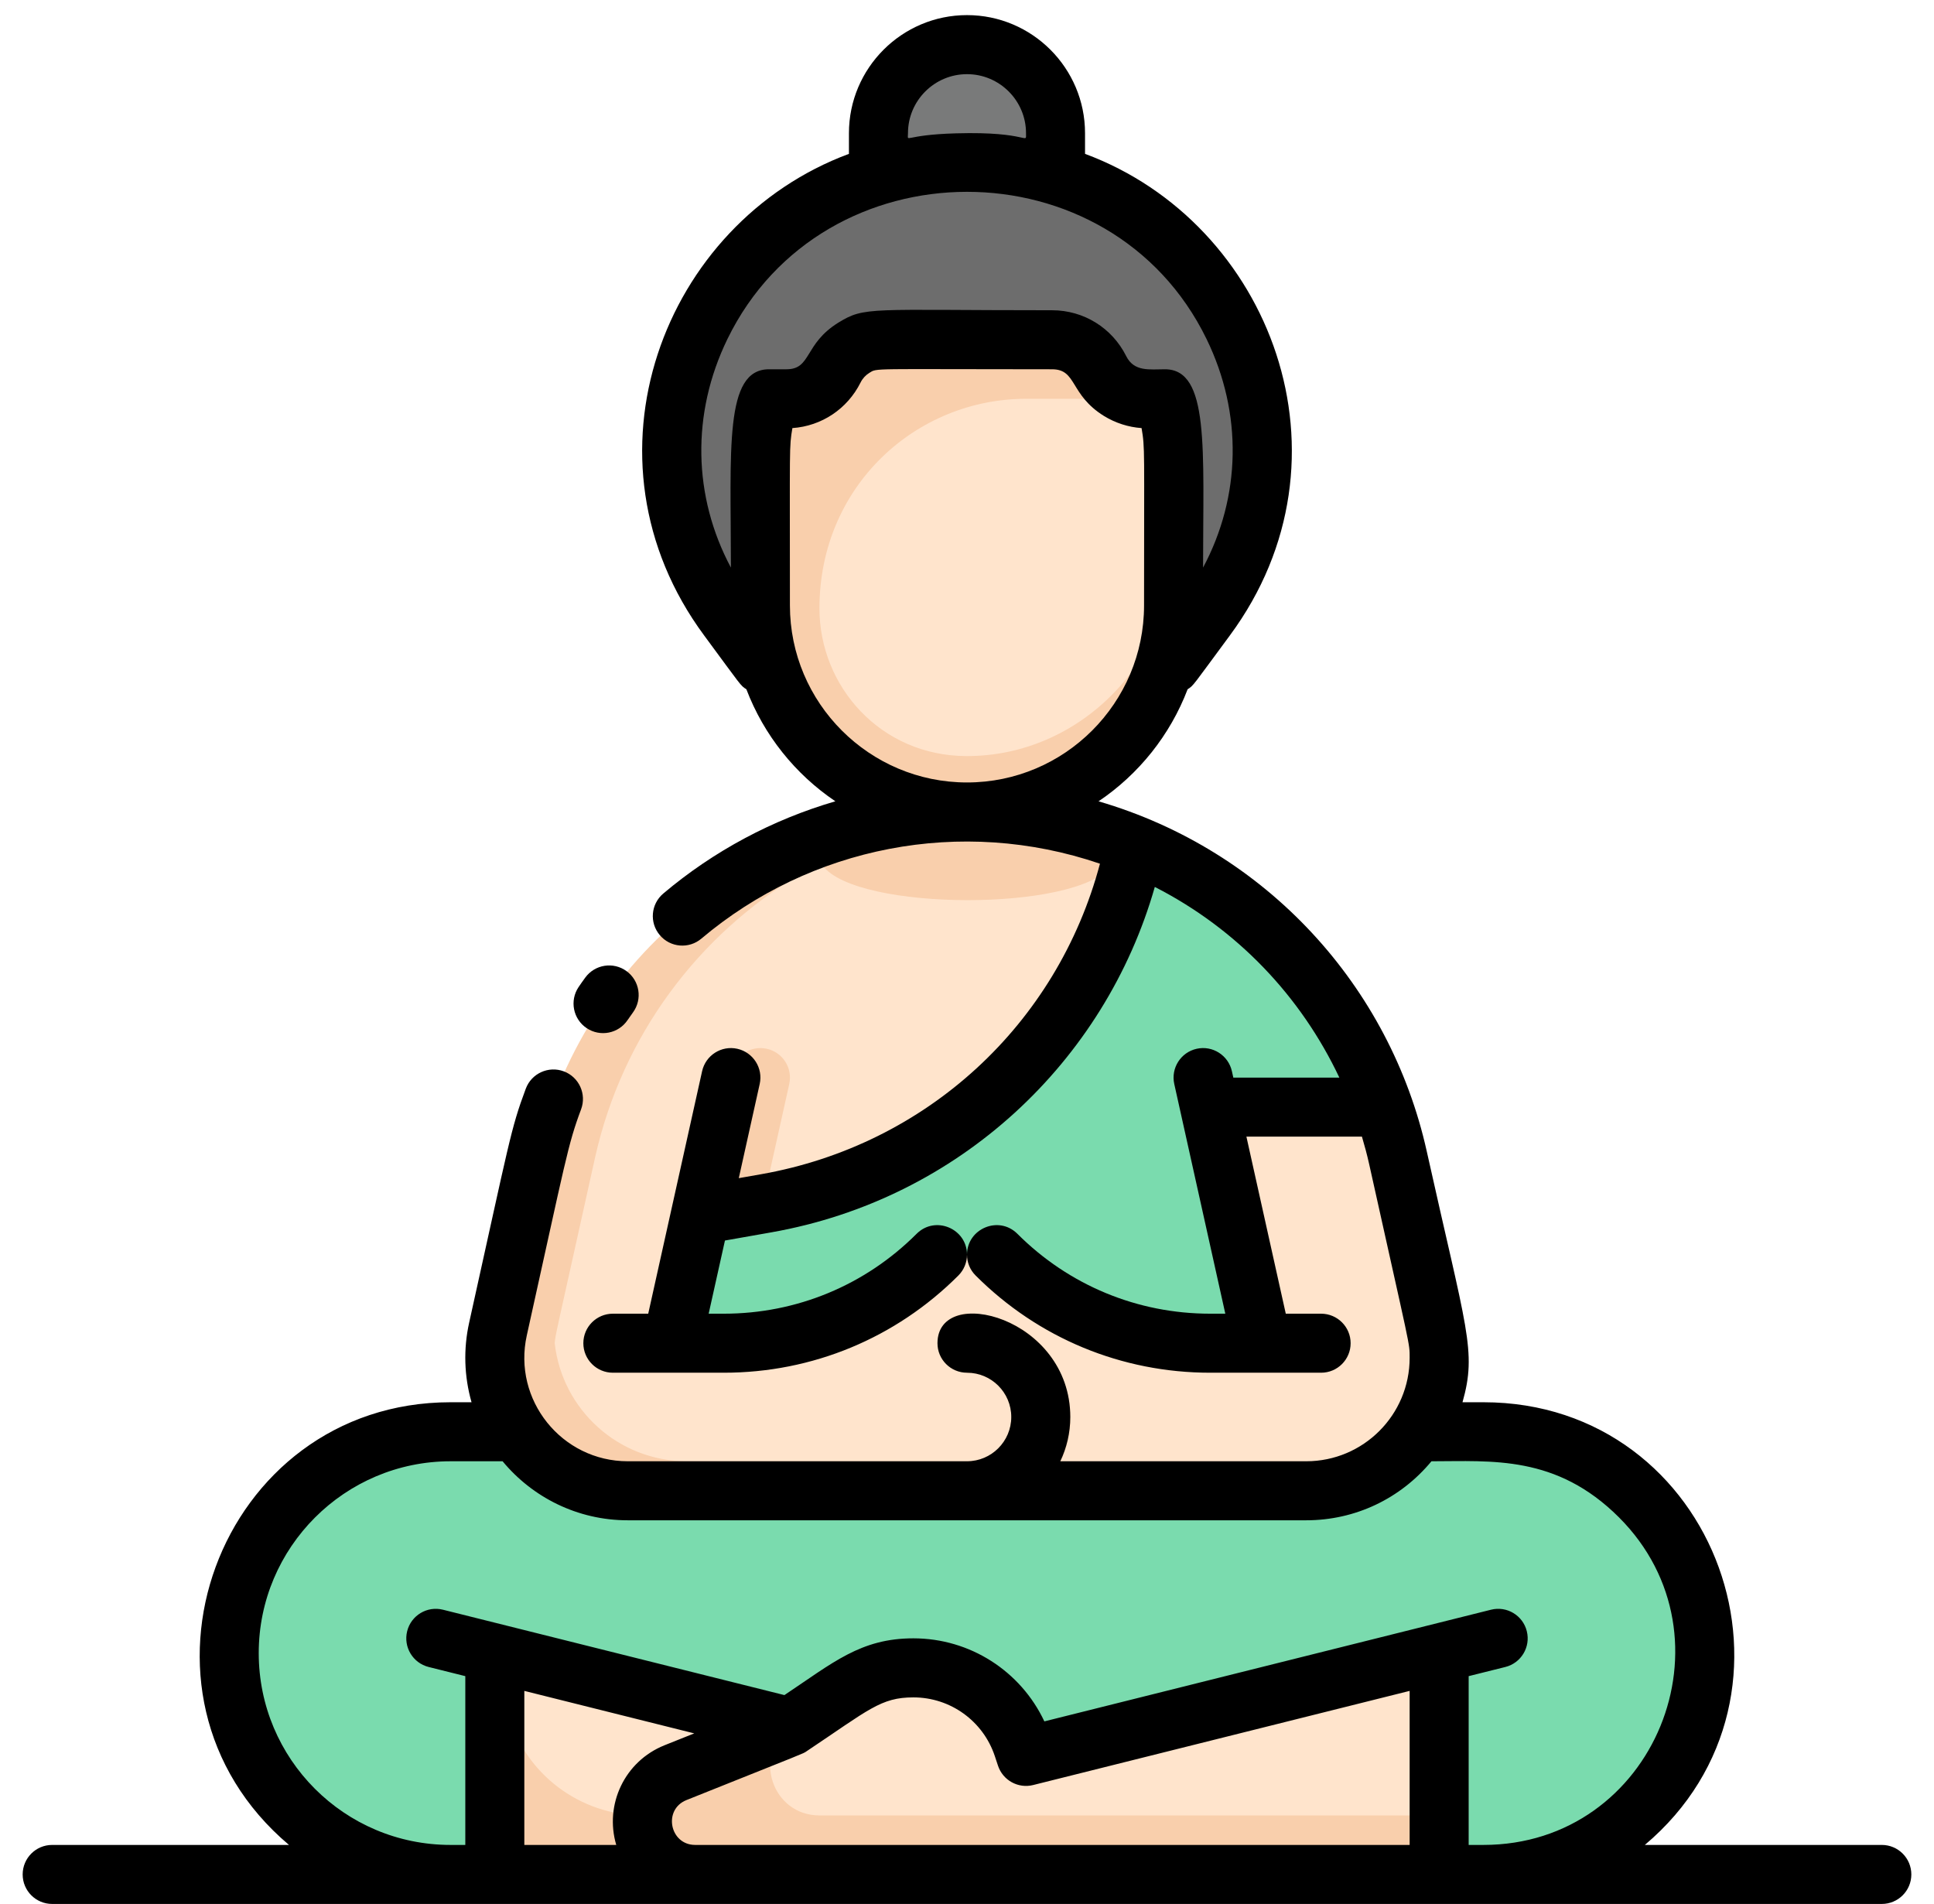 <svg width="64" height="63" viewBox="0 0 64 63" fill="none" xmlns="http://www.w3.org/2000/svg">
<g clip-path="url(#clip0_13_23)">
<path d="M56.414 54.724C56.401 58.778 53.034 62.024 48.98 62.024H14.91C10.854 62.024 7.573 58.73 7.586 54.676C7.599 50.623 10.966 47.376 15.019 47.376H17.118C17.907 48.554 19.251 49.329 20.774 49.329H43.225C44.754 49.329 46.099 48.547 46.881 47.376H49.09C53.146 47.376 56.427 50.67 56.414 54.724Z" fill="#FFE4CC"/>
<path d="M48.981 62.024H47.625V54.7L33.953 58.118L33.847 57.798C33.327 56.239 31.868 55.188 30.226 55.188C28.779 55.188 28.076 55.85 26.141 57.141L16.375 54.7V62.024H14.91C10.865 62.024 7.586 58.745 7.586 54.7C7.586 50.656 10.863 47.376 14.91 47.376H17.118C17.907 48.554 19.251 49.329 20.774 49.329H43.225C44.754 49.329 46.099 48.547 46.882 47.376C49.169 47.376 51.815 47.069 54.269 49.52C58.869 54.124 55.594 62.024 48.981 62.024Z" fill="#7ADBAE"/>
<path d="M46.881 47.375C46.099 48.546 44.754 49.328 43.225 49.328H20.774C19.284 49.328 17.925 48.58 17.118 47.375C16.817 47.376 14.491 47.385 14.451 47.39C10.6 47.628 7.573 50.831 7.586 54.723C7.599 58.777 10.966 62.024 15.019 62.024H16.375V60.071H15.005C10.221 60.071 7.7 54.31 11.112 50.902C12.952 49.06 15.319 49.328 14.91 49.328C15.064 49.328 15.21 49.4 15.302 49.524C16.102 50.591 17.379 51.282 18.816 51.282H42.742C44.99 51.282 46.858 49.59 47.107 47.39C46.726 47.365 46.416 47.375 46.881 47.375Z" fill="#7ADBAE"/>
<path d="M27.117 60.071C25.553 60.071 24.889 58.079 26.141 57.141L22.165 58.731C21.281 59.084 21.218 60.071 21.258 60.071C19.193 60.071 17.379 58.702 16.812 56.717L16.375 55.188V62.024H47.625V60.071H27.117Z" fill="#F9CFAC"/>
<path d="M47.625 44.929C47.625 47.346 45.661 49.329 43.226 49.329H20.775C17.967 49.329 15.868 46.725 16.48 43.975L17.739 38.307C19.231 31.598 25.183 26.868 32 26.868C38.87 26.868 44.78 31.645 46.261 38.307C47.614 44.399 47.625 44.277 47.625 44.929Z" fill="#F9CFAC"/>
<path d="M47.52 43.974L46.261 38.307C45.679 35.688 44.414 33.365 42.68 31.509C41.284 30.269 39.607 29.279 37.775 28.645C37.708 28.738 37.61 28.828 37.487 28.913C37.386 28.87 37.087 28.754 36.772 28.645C35.661 30.177 28.34 30.153 27.229 28.646C26.972 28.734 26.717 28.83 26.465 28.933C23.131 30.925 20.595 34.244 19.691 38.307C18.324 44.466 18.392 44.111 18.356 44.442C18.599 46.642 20.464 48.352 22.727 48.352C46.982 48.352 45.319 48.41 46.155 48.208C47.274 47.265 47.881 45.598 47.52 43.974Z" fill="#FFE4CC"/>
<path d="M34.389 49.328H31.023C31.023 48.789 31.46 48.352 32 48.352C32.808 48.352 33.465 47.695 33.465 46.887C33.465 46.096 32.833 45.442 32.037 45.423C31.529 45.41 31.08 45.053 31.029 44.548C30.969 43.962 31.427 43.469 32 43.469C35.049 43.469 36.584 47.184 34.389 49.328Z" fill="#F9CFAC"/>
<path d="M39.053 36.634L40.789 44.446H40.049C37.475 44.446 34.907 43.447 32.977 41.516H31.023C29.163 43.377 26.623 44.446 23.951 44.446H22.234L23.178 40.2C24.994 39.88 25.619 39.782 26.233 39.634C32.008 38.263 36.383 33.654 37.55 27.963C41.283 29.494 44.363 32.587 45.783 36.634H39.053Z" fill="#7ADBAE"/>
<path d="M45.783 36.634H45.401C43.837 33.027 40.896 30.25 37.338 28.854C37.419 28.56 37.489 28.263 37.55 27.963C41.283 29.494 44.363 32.587 45.783 36.634Z" fill="#EDAC5F"/>
<path d="M42.742 44.446H40.789C39.243 37.485 39.632 39.236 39.053 36.633H40.789L42.742 44.446Z" fill="#F9CFAC"/>
<path d="M40.789 19.023C40.311 19.974 39.908 20.452 38.775 21.984H38.553C37.712 24.808 35.098 26.867 32 26.867C28.898 26.867 26.285 24.8 25.447 21.984H25.225L24.087 20.446C20.074 15.018 22.964 7.614 29.07 5.799V4.473C29.07 1.833 32.21 0.477 34.071 2.335C35.087 3.352 34.93 4.397 34.93 5.799C40.517 7.46 43.411 13.799 40.789 19.023Z" fill="#F9CFAC"/>
<path d="M38.836 15.149V18.079C38.836 21.847 35.753 25.027 31.984 25.018C29.146 25.012 27.117 22.716 27.117 20.132C27.117 16.076 30.32 13.196 33.953 13.196H36.88C37.958 13.196 38.834 14.069 38.836 15.149Z" fill="#FFE4CC"/>
<path d="M32.068 1.477C29.882 1.44 28.094 3.275 28.094 5.461V7.336H35.906V5.383C35.906 3.252 34.19 1.514 32.068 1.477Z" fill="#797A7A"/>
<path d="M39.913 20.447L38.775 21.985H38.553C38.934 20.703 38.836 20.188 38.836 15.149C38.836 14.47 38.737 13.815 38.553 13.196H37.974C37.309 13.196 36.694 12.821 36.394 12.219C36.095 11.621 35.484 11.243 34.815 11.243H29.185C28.52 11.243 27.905 11.618 27.605 12.219C27.306 12.818 26.695 13.196 26.026 13.196H25.447C25.066 14.478 25.164 14.993 25.164 20.032C25.164 20.711 25.263 21.366 25.447 21.985H25.225L24.087 20.447C20.074 15.018 22.964 7.615 29.07 5.8C30.909 5.25 33.046 5.237 34.93 5.8C41.035 7.615 43.926 15.018 39.913 20.447Z" fill="#6D6D6D"/>
<path d="M49.09 62.024H47.625V60.071H50.066C53.423 60.071 56.152 57.473 56.397 54.201C56.682 58.47 53.301 62.024 49.09 62.024Z" fill="#7ADBAE"/>
<path d="M40.911 44.446C40.027 44.446 39.636 44.458 38.986 44.388C37.005 44.177 35.129 43.377 33.602 42.091C33.009 41.59 32.263 41.427 31.573 41.546C30.315 41.746 30.197 42.68 27.779 43.684C25.615 44.581 23.987 44.446 22.234 44.446L23.178 40.2L25.21 39.842L24.991 40.433C24.826 40.876 25.141 41.352 25.614 41.376C26.359 41.251 27.085 41.041 27.779 40.754C30.174 39.76 30.323 38.815 31.573 38.617C32.258 38.498 33.003 38.655 33.602 39.161C35.388 40.665 37.622 41.516 40.179 41.516L40.911 44.446Z" fill="#7ADBAE"/>
<path d="M26.118 35.869L25.236 39.837L23.178 40.2L24.211 35.444C24.328 34.918 24.849 34.586 25.375 34.703C25.903 34.82 26.235 35.342 26.118 35.869Z" fill="#F9CFAC"/>
<path d="M19.412 34.019C19.861 34.32 20.468 34.201 20.769 33.752C20.827 33.666 20.887 33.582 20.948 33.498C21.265 33.061 21.169 32.45 20.732 32.133C20.296 31.815 19.685 31.912 19.367 32.348C19.291 32.452 19.217 32.556 19.145 32.663C18.845 33.111 18.964 33.718 19.412 34.019Z" fill="black"/>
<path d="M62.273 61.047H54.431C60.317 56.087 56.849 46.399 49.09 46.399H48.397C48.878 44.699 48.53 44.018 47.214 38.095C46.003 32.651 41.925 28.139 36.353 26.515C37.683 25.62 38.721 24.326 39.301 22.807C39.504 22.678 39.451 22.713 40.698 21.027C45.032 15.164 42.059 7.374 35.906 5.091V4.407C35.906 2.253 34.154 0.5 32 0.5C29.846 0.5 28.093 2.253 28.093 4.407V5.091C21.939 7.375 18.969 15.166 23.302 21.027C24.553 22.72 24.496 22.678 24.699 22.807C25.278 24.326 26.316 25.619 27.644 26.514C25.568 27.119 23.623 28.153 21.95 29.566C21.537 29.914 21.485 30.53 21.834 30.942C22.181 31.355 22.798 31.407 23.21 31.058C26.812 28.017 31.796 27.008 36.4 28.579C34.986 33.895 30.667 37.887 25.187 38.854L24.448 38.984L25.14 35.868C25.257 35.342 24.925 34.821 24.399 34.703C23.873 34.586 23.351 34.918 23.234 35.445C23.017 36.422 21.738 42.176 21.451 43.469H20.281C19.742 43.469 19.304 43.906 19.304 44.446C19.304 44.985 19.742 45.422 20.281 45.422H23.95C26.883 45.422 29.64 44.28 31.714 42.206C31.904 42.016 32 41.766 32 41.516C32 41.766 32.095 42.016 32.286 42.206C34.36 44.28 37.117 45.422 40.049 45.422H43.718C44.258 45.422 44.695 44.985 44.695 44.446C44.695 43.907 44.258 43.469 43.718 43.469H42.549L41.246 37.61H45.069C45.158 37.91 45.24 38.212 45.308 38.519C46.687 44.732 46.648 44.42 46.648 44.929C46.648 46.82 45.116 48.352 43.225 48.352H35.087C35.299 47.908 35.418 47.411 35.418 46.887C35.418 43.577 31.023 42.469 31.023 44.446C31.023 44.985 31.46 45.422 32 45.422C32.809 45.422 33.465 46.078 33.465 46.887C33.465 47.695 32.807 48.352 32 48.352H20.774C18.59 48.352 16.958 46.324 17.433 44.186C18.725 38.368 18.783 37.898 19.229 36.707C19.418 36.202 19.162 35.639 18.657 35.45C18.152 35.261 17.589 35.517 17.4 36.022C16.895 37.37 16.861 37.752 15.526 43.762C15.333 44.63 15.357 45.532 15.604 46.399H14.91C7.224 46.399 3.647 56.05 9.563 61.047H1.726C1.187 61.047 0.75 61.484 0.75 62.024C0.75 62.563 1.187 63 1.726 63H62.273C62.812 63 63.25 62.563 63.25 62.024C63.25 61.484 62.812 61.047 62.273 61.047ZM30.047 4.407C30.047 3.33 30.923 2.454 32 2.454C33.077 2.454 33.953 3.33 33.953 4.407C33.953 4.807 34.083 4.343 31.645 4.412C29.869 4.461 30.047 4.744 30.047 4.407ZM24.072 11.219C27.231 4.73 36.762 4.717 39.928 11.219C41.128 13.684 41.068 16.43 39.812 18.781C39.812 14.853 40.031 12.219 38.552 12.219C38.043 12.219 37.531 12.31 37.268 11.783C36.8 10.847 35.86 10.266 34.815 10.266C28.743 10.266 28.627 10.133 27.741 10.677C26.601 11.384 26.858 12.219 26.026 12.219H25.447C23.96 12.219 24.187 14.873 24.187 18.781C22.932 16.43 22.872 13.684 24.072 11.219ZM26.14 20.032C26.14 14.673 26.113 14.815 26.222 14.165C27.188 14.098 28.041 13.532 28.479 12.655C28.544 12.524 28.645 12.414 28.767 12.339C29.039 12.171 28.723 12.219 34.815 12.219C35.645 12.219 35.389 13.054 36.534 13.765C36.913 13.997 37.339 14.134 37.777 14.165C37.892 14.848 37.859 14.769 37.859 20.032C37.859 23.263 35.231 25.891 32 25.891C28.769 25.891 26.14 23.263 26.14 20.032ZM40.813 35.657L40.766 35.445C40.648 34.919 40.127 34.586 39.6 34.703C39.074 34.821 38.742 35.342 38.859 35.869L40.548 43.469H40.049C37.638 43.469 35.372 42.53 33.667 40.825C33.05 40.209 32 40.654 32 41.516C32 40.654 30.95 40.209 30.333 40.825C28.628 42.53 26.361 43.469 23.95 43.469H23.451L23.99 41.048L25.526 40.777C31.747 39.68 36.569 35.117 38.215 29.348C40.95 30.746 43.054 32.976 44.322 35.657H40.813ZM22.974 57.356L21.993 57.748C20.662 58.281 20 59.719 20.393 61.047H17.351V55.95L22.974 57.356ZM23.005 61.047C22.163 61.047 21.932 59.876 22.718 59.562C26.766 57.943 26.561 58.034 26.682 57.954C28.751 56.574 29.143 56.165 30.226 56.165C31.45 56.165 32.532 56.945 32.92 58.106L33.026 58.426C33.188 58.911 33.694 59.189 34.19 59.065L46.648 55.95V61.047H23.005ZM48.601 61.047V55.462L49.815 55.159C50.338 55.028 50.656 54.498 50.525 53.975C50.395 53.451 49.864 53.133 49.341 53.264L34.56 56.959C33.777 55.295 32.1 54.211 30.226 54.211C28.481 54.211 27.568 55.016 25.958 56.089L14.658 53.264C14.135 53.133 13.605 53.451 13.474 53.974C13.343 54.498 13.662 55.028 14.185 55.159L15.398 55.462V61.047H14.91C11.393 61.047 8.562 58.2 8.562 54.7C8.562 51.2 11.41 48.352 14.91 48.352H16.632C17.619 49.544 19.109 50.305 20.774 50.305H43.225C44.847 50.305 46.343 49.591 47.37 48.352C49.364 48.352 51.502 48.136 53.578 50.211C57.542 54.178 54.758 61.047 49.09 61.047H48.601Z" fill="black"/>
</g>
<defs>
<clipPath id="clip0_13_23">
<rect width="62.5" height="62.5" fill="white" transform="translate(0.75 0.5)"/>
</clipPath>
</defs>
</svg>
